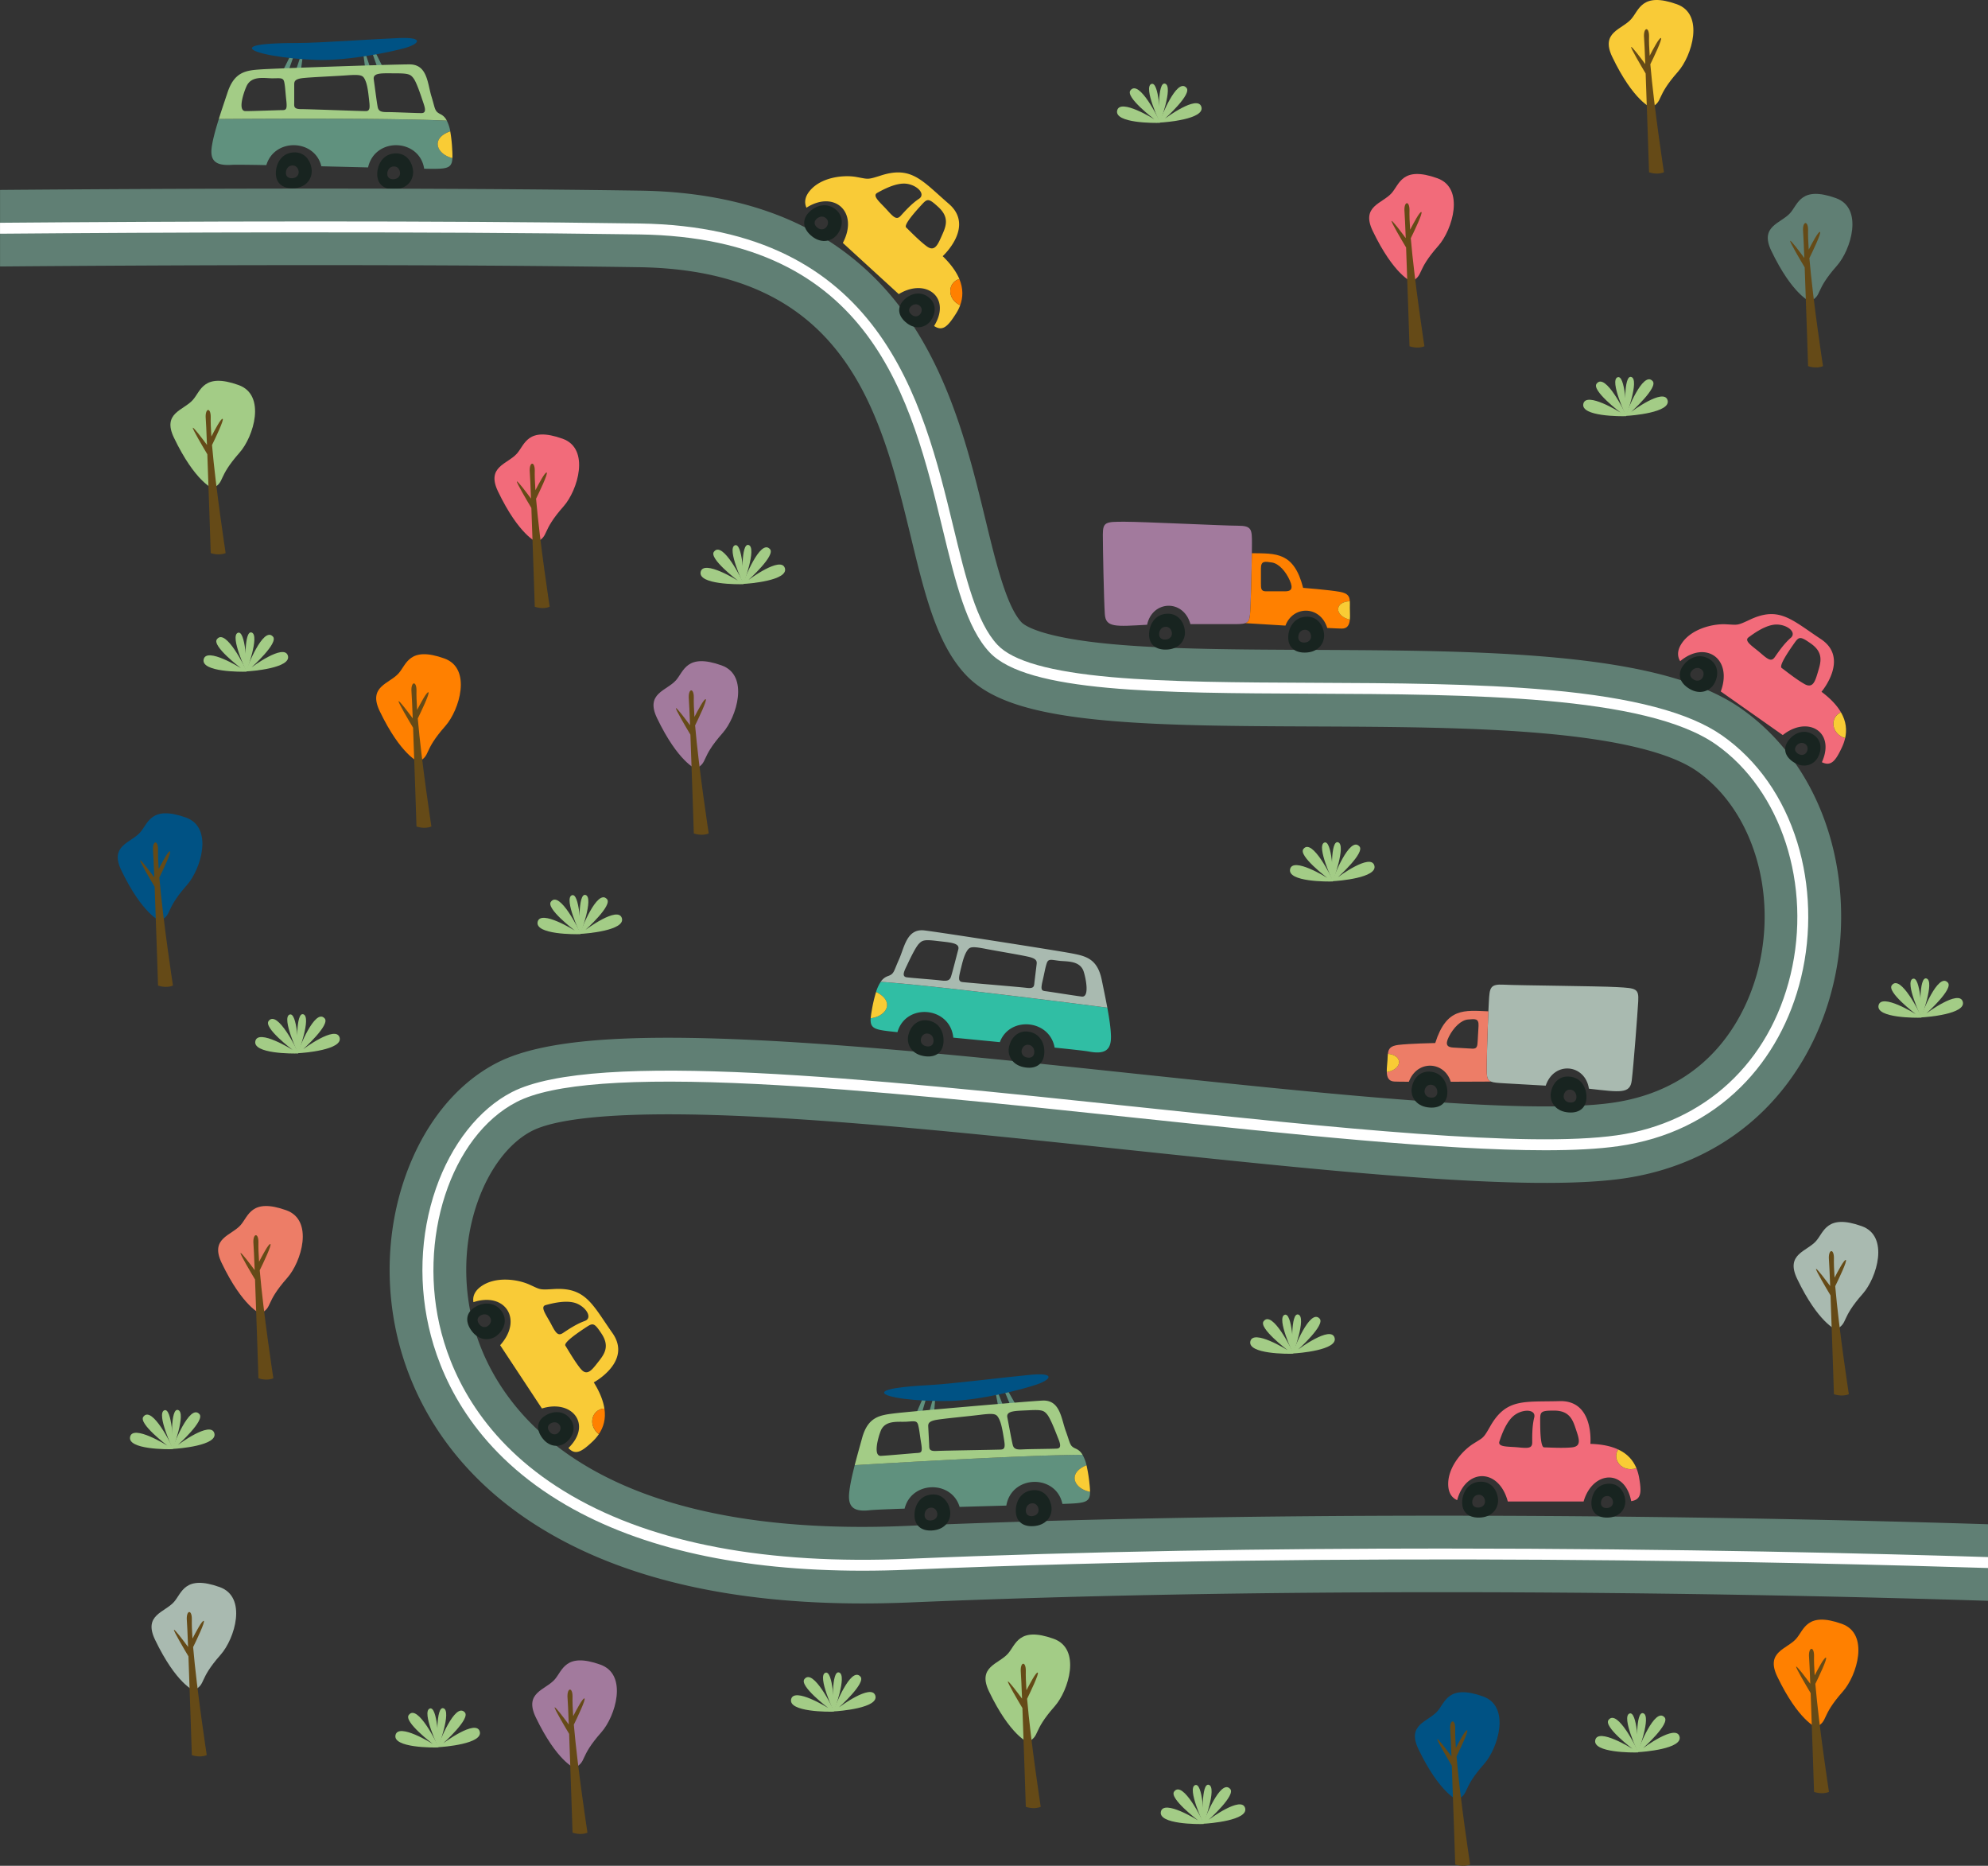 <svg xmlns="http://www.w3.org/2000/svg" viewBox="0 0 2000 1876.6"><rect x="0" y="0" width="2000" height="1876.6" fill="#333333" stroke="none"/><defs><style>.cls-1{fill:#60917e;}.cls-2{fill:#182420;}.cls-3{fill:#f9cc35;}.cls-4{fill:#a3cc86;}.cls-5{fill:#005284;}.cls-6{fill:#f26b7a;}.cls-7{fill:#654a17;}.cls-8{fill:#f9cb37;}.cls-9{fill:#607f74;}.cls-10{fill:#a27a9d;}.cls-11{fill:#ff8000;}.cls-12{fill:#a9bab0;}.cls-13{fill:#ed7d67;}.cls-14{fill:#fff;}.cls-15{fill:#30bea4;}</style></defs><g id="Layer_2" data-name="Layer 2"><g id="Layer_1-2" data-name="Layer 1"><polygon class="cls-1" points="284.5 71.26 292.5 55.26 295.5 56.26 289.5 73.26 284.5 71.26"/><polygon class="cls-1" points="297.5 71.26 302.5 56.26 304.5 57.26 302.5 72.26 297.5 71.26"/><polygon class="cls-1" points="385.5 68.26 377.5 52.26 374.5 53.26 380.5 70.26 385.5 68.26"/><polygon class="cls-1" points="372.5 68.26 367.5 53.26 365.5 54.26 367.5 69.26 372.5 68.26"/><path class="cls-2" d="M313.5,170.26c-1-9-7-17-17-17-13,0-19,11-19,21s7,16,19,15S314.5,179.26,313.5,170.26Zm-19.11,9c-4.28.36-6.78-1.78-6.78-5.35s2.14-7.5,6.78-7.5c3.57,0,5.71,2.86,6.07,6.07S298.68,178.87,294.39,179.22Z"/><path class="cls-2" d="M415.5,171.26c-1-9-7-17-17-17-13,0-19,11-19,21s7,16,19,15S416.5,180.26,415.5,171.26Zm-19.11,9c-4.28.36-6.78-1.78-6.78-5.35s2.14-7.5,6.78-7.5c3.57,0,5.71,2.86,6.07,6.07S400.68,179.87,396.39,180.22Z"/><path class="cls-1" d="M455.16,159c-.51,9.5-4.6,10.81-19.16,10.81-1.75,0-4.93,0-9.27-.13-4.75-30.48-49.5-32.1-56.44-1.29-15-.37-31.22-.77-47-1.14-6.52-27.37-47-28.77-55.35-1.18-18.19-.34-31.43-.48-34.91-.26-16,1-22-4-20-18,1.11-7.78,3.77-17.42,7.11-28.06,33.28-.25,174.33-1.14,229.41,1.66A39.19,39.19,0,0,1,453,132C432.49,139.28,439.67,155.2,455.16,159Z"/><path class="cls-3" d="M455.16,159c-15.49-3.75-22.67-19.67-2.2-26.91a144.93,144.93,0,0,1,2,18.72A79.18,79.18,0,0,1,455.16,159Z"/><path class="cls-4" d="M443,114.76c-6-3-5-5-9-18s-4-32-22-32-134,4-149,5-27,2-34,23c-3.11,9.32-6.22,18.45-8.89,26.94,33.28-.25,174.33-1.14,229.41,1.66A13.92,13.92,0,0,0,443,114.76Zm-159-4c-4,0-29,1-37,1s-2.15-18.06,1-25c5-11,18-8,26-8s11-1,12,4,1,9,2,18S288,110.76,284,110.76Zm84,1c-5,0-57-2-65-2s-7-3-7-7v-18c0-3,1-5,7-6s32-2,46-3,16,0,18,4,3,9,4,18S373,111.76,368,111.76Zm56,2c-6,0-27-1-33-1s-10,0-11-5-2.86-20-4-28c-1-7,9-6,22-6s15,1,18,5,7,16,9,22S430,113.76,424,113.76Z"/><path class="cls-5" d="M298.5,43.26c23,0,77-4,103-5s20,6,6,10-57,13-89,12-66-7-65-12S290.5,43.26,298.5,43.26Z"/><path class="cls-6" d="M1420,283.26s-17.71-6.65-39-51c-12-25,9.56-27.37,19-38,8-9,10.6-27.64,46-15,28,10,15.18,52,1,68C1424,273.26,1433,276.26,1420,283.26Z"/><path class="cls-7" d="M1419.3,239.63c3.42-7,12.32-25.56,10.7-26.37s-8.22,11.74-11.36,17.8c-.54-7.87-.79-14.69-.64-19.8,0-10-6-9-5,2,.25,2.79.7,12.81,1.22,26.23-4.62-6.24-13.48-18-14.22-17.23s10.53,19.9,14.58,26.65c1.51,40.22,3.42,99.35,3.42,99.35s8,3,15,0C1433,348.26,1423,283.16,1419.3,239.63Z"/><path class="cls-8" d="M1661,108.26s-17.71-6.65-39-51c-12-25,9.56-27.37,19-38,8-9,10.6-27.64,46-15,28,10,15.18,52,1,68C1665,98.26,1674,101.26,1661,108.26Z"/><path class="cls-7" d="M1660.3,64.63c3.42-7,12.32-25.56,10.7-26.37s-8.22,11.74-11.36,17.8c-.54-7.87-.79-14.69-.64-19.8,0-10-6-9-5,2,.25,2.79.7,12.81,1.22,26.23-4.62-6.24-13.48-18-14.22-17.23s10.53,19.9,14.58,26.65c1.51,40.22,3.42,99.35,3.42,99.35s8,3,15,0C1674,173.26,1664,108.16,1660.3,64.63Z"/><path class="cls-9" d="M1821,303.26s-17.71-6.65-39-51c-12-25,9.56-27.37,19-38,8-9,10.6-27.64,46-15,28,10,15.18,52,1,68C1825,293.26,1834,296.26,1821,303.26Z"/><path class="cls-7" d="M1820.3,259.63c3.42-7,12.32-25.56,10.7-26.37s-8.22,11.74-11.36,17.8c-.54-7.87-.79-14.69-.64-19.8,0-10-6-9-5,2,.25,2.79.7,12.81,1.22,26.23-4.62-6.24-13.48-18-14.22-17.23s10.53,19.9,14.58,26.65c1.51,40.22,3.42,99.35,3.42,99.35s8,3,15,0C1834,368.26,1824,303.16,1820.3,259.63Z"/><path class="cls-10" d="M700,773.26s-17.71-6.65-39-51c-12-25,9.56-27.37,19-38,8-9,10.6-27.64,46-15,28,10,15.18,52,1,68C704,763.26,713,766.26,700,773.26Z"/><path class="cls-7" d="M699.3,729.63c3.42-7,12.32-25.56,10.7-26.37s-8.22,11.74-11.36,17.8c-.54-7.87-.79-14.69-.64-19.8,0-10-6-9-5,2,.25,2.79.7,12.81,1.22,26.23-4.62-6.24-13.48-18-14.22-17.23s10.53,19.9,14.58,26.65c1.51,40.22,3.42,99.35,3.42,99.35s8,3,15,0C713,838.26,703,773.16,699.3,729.63Z"/><path class="cls-5" d="M161,926.26s-17.71-6.65-39-51c-12-25,9.56-27.37,19-38,8-9,10.6-27.64,46-15,28,10,15.18,52,1,68C165,916.26,174,919.26,161,926.26Z"/><path class="cls-7" d="M160.3,882.63c3.42-7,12.32-25.56,10.7-26.37s-8.22,11.74-11.36,17.8c-.54-7.87-.79-14.69-.64-19.8,0-10-6-9-5,2,.25,2.79.7,12.81,1.22,26.23-4.62-6.24-13.48-18-14.22-17.23s10.53,19.9,14.58,26.65c1.51,40.22,3.42,99.35,3.42,99.35s8,3,15,0C174,991.26,164,926.16,160.3,882.63Z"/><path class="cls-4" d="M214,491.26s-17.71-6.65-39-51c-12-25,9.56-27.37,19-38,8-9,10.6-27.64,46-15,28,10,15.18,52,1,68C218,481.26,227,484.26,214,491.26Z"/><path class="cls-7" d="M213.3,447.63c3.42-7,12.32-25.56,10.7-26.37s-8.22,11.74-11.36,17.8c-.54-7.87-.79-14.69-.64-19.8,0-10-6-9-5,2,.25,2.79.7,12.81,1.22,26.23-4.62-6.24-13.48-18-14.22-17.23s10.53,19.9,14.58,26.65c1.51,40.22,3.42,99.35,3.42,99.35s8,3,15,0C227,556.26,217,491.16,213.3,447.63Z"/><path class="cls-6" d="M540,545.26s-17.71-6.65-39-51c-12-25,9.56-27.37,19-38,8-9,10.6-27.64,46-15,28,10,15.18,52,1,68C544,535.26,553,538.26,540,545.26Z"/><path class="cls-7" d="M539.3,501.63c3.42-7,12.32-25.56,10.7-26.37s-8.22,11.74-11.36,17.8c-.54-7.87-.79-14.69-.64-19.8,0-10-6-9-5,2,.25,2.79.7,12.81,1.22,26.23-4.62-6.24-13.48-18-14.22-17.23s10.53,19.9,14.58,26.65c1.51,40.22,3.42,99.35,3.42,99.35s8,3,15,0C553,610.26,543,545.16,539.3,501.63Z"/><path class="cls-11" d="M421,766.26s-17.71-6.65-39-51c-12-25,9.56-27.37,19-38,8-9,10.6-27.64,46-15,28,10,15.18,52,1,68C425,756.26,434,759.26,421,766.26Z"/><path class="cls-7" d="M420.3,722.63c3.42-7,12.32-25.56,10.7-26.37s-8.22,11.74-11.36,17.8c-.54-7.87-.79-14.69-.64-19.8,0-10-6-9-5,2,.25,2.79.7,12.81,1.22,26.23-4.62-6.24-13.48-18-14.22-17.23s10.53,19.9,14.58,26.65c1.51,40.22,3.42,99.35,3.42,99.35s8,3,15,0C434,831.26,424,766.16,420.3,722.63Z"/><path class="cls-12" d="M195,1700.26s-17.71-6.65-39-51c-12-25,9.56-27.37,19-38,8-9,10.6-27.64,46-15,28,10,15.18,52,1,68C199,1690.26,208,1693.26,195,1700.26Z"/><path class="cls-7" d="M194.3,1656.63c3.42-7,12.32-25.56,10.7-26.37s-8.22,11.74-11.36,17.8c-.54-7.87-.79-14.69-.64-19.8,0-10-6-9-5,2,.25,2.79.7,12.81,1.22,26.23-4.62-6.24-13.48-18-14.22-17.23s10.53,19.9,14.58,26.65c1.51,40.22,3.42,99.35,3.42,99.35s8,3,15,0C208,1765.26,198,1700.16,194.3,1656.63Z"/><path class="cls-13" d="M262,1321.26s-17.71-6.65-39-51c-12-25,9.56-27.37,19-38,8-9,10.6-27.64,46-15,28,10,15.18,52,1,68C266,1311.26,275,1314.26,262,1321.26Z"/><path class="cls-7" d="M261.3,1277.63c3.42-7,12.32-25.56,10.7-26.37s-8.22,11.74-11.36,17.8c-.54-7.87-.79-14.69-.64-19.8,0-10-6-9-5,2,.25,2.79.7,12.81,1.22,26.23-4.62-6.24-13.48-18-14.22-17.23s10.53,19.9,14.58,26.65c1.51,40.22,3.42,99.35,3.42,99.35s8,3,15,0C275,1386.26,265,1321.16,261.3,1277.63Z"/><path class="cls-4" d="M1034,1752.26s-17.71-6.65-39-51c-12-25,9.56-27.37,19-38,8-9,10.6-27.64,46-15,28,10,15.18,52,1,68C1038,1742.26,1047,1745.26,1034,1752.26Z"/><path class="cls-7" d="M1033.3,1708.63c3.42-7,12.32-25.56,10.7-26.37s-8.22,11.74-11.36,17.8c-.54-7.87-.79-14.69-.64-19.8,0-10-6-9-5,2,.25,2.79.7,12.81,1.22,26.23-4.62-6.24-13.48-18-14.22-17.23s10.53,19.9,14.58,26.65c1.51,40.22,3.42,99.35,3.42,99.35s8,3,15,0C1047,1817.26,1037,1752.16,1033.3,1708.63Z"/><path class="cls-11" d="M1827,1737.26s-17.71-6.65-39-51c-12-25,9.56-27.37,19-38,8-9,10.6-27.64,46-15,28,10,15.18,52,1,68C1831,1727.26,1840,1730.26,1827,1737.26Z"/><path class="cls-7" d="M1826.3,1693.63c3.42-7,12.32-25.56,10.7-26.37s-8.22,11.74-11.36,17.8c-.54-7.87-.79-14.69-.64-19.8,0-10-6-9-5,2,.25,2.79.7,12.81,1.22,26.23-4.62-6.24-13.48-18-14.22-17.23s10.53,19.9,14.58,26.65c1.51,40.22,3.42,99.35,3.42,99.35s8,3,15,0C1840,1802.26,1830,1737.16,1826.3,1693.63Z"/><path class="cls-10" d="M578,1778.26s-17.71-6.65-39-51c-12-25,9.56-27.37,19-38,8-9,10.6-27.64,46-15,28,10,15.18,52,1,68C582,1768.26,591,1771.26,578,1778.26Z"/><path class="cls-7" d="M577.3,1734.63c3.42-7,12.32-25.56,10.7-26.37s-8.22,11.74-11.36,17.8c-.54-7.87-.79-14.69-.64-19.8,0-10-6-9-5,2,.25,2.79.7,12.81,1.22,26.23-4.62-6.24-13.48-18-14.22-17.23s10.53,19.9,14.58,26.65c1.51,40.22,3.42,99.35,3.42,99.35s8,3,15,0C591,1843.26,581,1778.16,577.3,1734.63Z"/><path class="cls-5" d="M1466,1810.26s-17.71-6.65-39-51c-12-25,9.56-27.37,19-38,8-9,10.6-27.64,46-15,28,10,15.18,52,1,68C1470,1800.26,1479,1803.26,1466,1810.26Z"/><path class="cls-7" d="M1465.3,1766.63c3.42-7,12.32-25.56,10.7-26.37s-8.22,11.74-11.36,17.8c-.54-7.87-.79-14.69-.64-19.8,0-10-6-9-5,2,.25,2.79.7,12.81,1.22,26.23-4.62-6.24-13.48-18-14.22-17.23s10.53,19.9,14.58,26.65c1.51,40.22,3.42,99.35,3.42,99.35s8,3,15,0C1479,1875.26,1469,1810.16,1465.3,1766.63Z"/><path class="cls-12" d="M1847,1337.26s-17.71-6.65-39-51c-12-25,9.56-27.37,19-38,8-9,10.6-27.64,46-15,28,10,15.18,52,1,68C1851,1327.26,1860,1330.26,1847,1337.26Z"/><path class="cls-7" d="M1846.3,1293.63c3.42-7,12.32-25.56,10.7-26.37s-8.22,11.74-11.36,17.8c-.54-7.87-.79-14.69-.64-19.8,0-10-6-9-5,2,.25,2.79.7,12.81,1.22,26.23-4.62-6.24-13.48-18-14.22-17.23s10.53,19.9,14.58,26.65c1.51,40.22,3.42,99.35,3.42,99.35s8,3,15,0C1860,1402.26,1850,1337.16,1846.3,1293.63Z"/><path class="cls-4" d="M1635.78,418.29s-16.6-35.19-8.61-38.78,9.11,36.06,9.11,36.06,16.44-43.17,26.27-32.34c6.18,6.22-21.5,31-21.5,31s32.68-24.38,36.56-11.83S1640.89,418.11,1635.78,418.29Z"/><path class="cls-4" d="M1635.89,418.55s13.62-36.45,5.36-39.36-6.09,36.69-6.09,36.69-20-41.66-28.86-30.05c-5.63,6.71,24,29.07,24,29.07s-34.59-21.58-37.41-8.76S1630.79,418.79,1635.89,418.55Z"/><path class="cls-4" d="M747.78,587.29s-16.6-35.19-8.61-38.78,9.11,36.06,9.11,36.06,16.44-43.17,26.27-32.34c6.18,6.22-21.5,31-21.5,31s32.68-24.38,36.56-11.83S752.89,587.11,747.78,587.29Z"/><path class="cls-4" d="M747.89,587.55s13.62-36.45,5.36-39.36-6.09,36.69-6.09,36.69-20-41.66-28.86-30c-5.63,6.71,24,29.07,24,29.07s-34.59-21.58-37.41-8.76S742.79,587.79,747.89,587.55Z"/><path class="cls-4" d="M247.78,675.29s-16.6-35.19-8.61-38.78,9.11,36.06,9.11,36.06,16.44-43.17,26.27-32.34c6.18,6.22-21.5,31-21.5,31s32.68-24.38,36.56-11.83S252.89,675.11,247.78,675.29Z"/><path class="cls-4" d="M247.89,675.55s13.62-36.45,5.36-39.36-6.09,36.69-6.09,36.69-20-41.66-28.86-30c-5.63,6.71,24,29.07,24,29.07s-34.59-21.58-37.41-8.76S242.79,675.79,247.89,675.55Z"/><path class="cls-4" d="M583.78,939.29s-16.6-35.19-8.61-38.78,9.11,36.06,9.11,36.06,16.44-43.17,26.27-32.34c6.18,6.22-21.5,31-21.5,31s32.68-24.38,36.56-11.83S588.89,939.11,583.78,939.29Z"/><path class="cls-4" d="M583.89,939.55s13.62-36.45,5.36-39.36-6.09,36.69-6.09,36.69-20-41.66-28.86-30c-5.63,6.71,24,29.07,24,29.07s-34.59-21.58-37.41-8.76S578.79,939.79,583.89,939.55Z"/><path class="cls-4" d="M1340.78,886.29s-16.6-35.19-8.61-38.78,9.11,36.06,9.11,36.06,16.44-43.17,26.27-32.34c6.18,6.22-21.5,31-21.5,31s32.68-24.38,36.56-11.83S1345.89,886.11,1340.78,886.29Z"/><path class="cls-4" d="M1340.89,886.55s13.62-36.45,5.36-39.36-6.09,36.69-6.09,36.69-20-41.66-28.86-30c-5.63,6.71,24,29.07,24,29.07s-34.59-21.58-37.41-8.76S1335.79,886.79,1340.89,886.55Z"/><path class="cls-4" d="M299.78,1059.29s-16.6-35.19-8.61-38.78,9.11,36.06,9.11,36.06,16.44-43.17,26.27-32.34c6.18,6.22-21.5,31-21.5,31s32.68-24.38,36.56-11.83S304.89,1059.11,299.78,1059.29Z"/><path class="cls-4" d="M299.89,1059.55s13.62-36.45,5.36-39.36-6.09,36.69-6.09,36.69-20-41.66-28.86-30.05c-5.63,6.71,24,29.07,24,29.07s-34.59-21.58-37.41-8.76S294.79,1059.79,299.89,1059.55Z"/><path class="cls-4" d="M440.78,1757.29s-16.6-35.19-8.61-38.78,9.11,36.06,9.11,36.06,16.44-43.17,26.27-32.34c6.18,6.22-21.5,31-21.5,31s32.68-24.38,36.56-11.83S445.89,1757.11,440.78,1757.29Z"/><path class="cls-4" d="M440.89,1757.55s13.62-36.45,5.36-39.36-6.09,36.69-6.09,36.69-20-41.66-28.86-30.05c-5.63,6.71,24,29.07,24,29.07s-34.59-21.58-37.41-8.76S435.79,1757.79,440.89,1757.55Z"/><path class="cls-4" d="M1210.78,1834.29s-16.6-35.19-8.61-38.78,9.11,36.06,9.11,36.06,16.44-43.17,26.27-32.34c6.18,6.22-21.5,31-21.5,31s32.68-24.38,36.56-11.83S1215.89,1834.11,1210.78,1834.29Z"/><path class="cls-4" d="M1210.89,1834.55s13.62-36.45,5.36-39.36-6.09,36.69-6.09,36.69-20-41.66-28.86-30.05c-5.63,6.71,24,29.07,24,29.07s-34.59-21.58-37.41-8.76S1205.79,1834.79,1210.89,1834.55Z"/><path class="cls-4" d="M173.78,1457.29s-16.6-35.19-8.61-38.78,9.11,36.06,9.11,36.06,16.44-43.17,26.27-32.34c6.18,6.22-21.5,31-21.5,31s32.68-24.38,36.56-11.83S178.89,1457.11,173.78,1457.29Z"/><path class="cls-4" d="M173.89,1457.55s13.62-36.45,5.36-39.36-6.09,36.69-6.09,36.69-20-41.66-28.86-30.05c-5.63,6.71,24,29.07,24,29.07s-34.59-21.58-37.41-8.76S168.79,1457.79,173.89,1457.55Z"/><path class="cls-4" d="M838.78,1721.29s-16.6-35.19-8.61-38.78,9.11,36.06,9.11,36.06,16.44-43.17,26.27-32.34c6.18,6.22-21.5,31-21.5,31s32.68-24.38,36.56-11.83S843.89,1721.11,838.78,1721.29Z"/><path class="cls-4" d="M838.89,1721.55s13.62-36.45,5.36-39.36-6.09,36.69-6.09,36.69-20-41.66-28.86-30.05c-5.63,6.71,24,29.07,24,29.07s-34.59-21.58-37.41-8.76S833.79,1721.79,838.89,1721.55Z"/><path class="cls-4" d="M1647.78,1762.29s-16.6-35.19-8.61-38.78,9.11,36.06,9.11,36.06,16.44-43.17,26.27-32.34c6.18,6.22-21.5,31-21.5,31s32.68-24.38,36.56-11.83S1652.89,1762.11,1647.78,1762.29Z"/><path class="cls-4" d="M1647.89,1762.55s13.62-36.45,5.36-39.36-6.09,36.69-6.09,36.69-20-41.66-28.86-30.05c-5.63,6.71,24,29.07,24,29.07s-34.59-21.58-37.41-8.76S1642.79,1762.79,1647.89,1762.55Z"/><path class="cls-4" d="M1932.78,1023.29s-16.6-35.19-8.61-38.78,9.11,36.06,9.11,36.06,16.44-43.17,26.27-32.34c6.18,6.22-21.5,31-21.5,31s32.68-24.38,36.56-11.83S1937.89,1023.11,1932.78,1023.29Z"/><path class="cls-4" d="M1932.89,1023.55s13.62-36.45,5.36-39.36-6.09,36.69-6.09,36.69-20-41.66-28.86-30c-5.63,6.71,24,29.07,24,29.07s-34.59-21.58-37.41-8.76S1927.79,1023.79,1932.89,1023.55Z"/><path class="cls-4" d="M1300.78,1361.29s-16.6-35.19-8.61-38.78,9.11,36.06,9.11,36.06,16.44-43.17,26.27-32.34c6.18,6.22-21.5,31-21.5,31s32.68-24.38,36.56-11.83S1305.89,1361.11,1300.78,1361.29Z"/><path class="cls-4" d="M1300.89,1361.55s13.62-36.45,5.36-39.36-6.09,36.69-6.09,36.69-20-41.66-28.86-30.05c-5.63,6.71,24,29.07,24,29.07s-34.59-21.58-37.41-8.76S1295.79,1361.79,1300.89,1361.55Z"/><path class="cls-4" d="M1166.78,123.29s-16.6-35.19-8.61-38.78,9.11,36.06,9.11,36.06,16.44-43.17,26.27-32.34c6.18,6.22-21.5,31-21.5,31s32.68-24.38,36.56-11.83S1171.89,123.11,1166.78,123.29Z"/><path class="cls-4" d="M1166.89,123.55s13.62-36.45,5.36-39.36-6.09,36.69-6.09,36.69-20-41.66-28.86-30c-5.63,6.71,24,29.07,24,29.07s-34.59-21.58-37.41-8.76S1161.79,123.79,1166.89,123.55Z"/><path class="cls-9" d="M2000,1533.07v77c-105.22-3.35-309.78-8.65-549.75-8.65-168.3,0-354,2.61-535.11,10.31q-24.12,1-47.29,1c-128.29,0-234-23.61-314.74-70.37-98.69-57.14-136.83-135-151.45-190.29s-12.62-114.88,5.7-167.6c18.54-53.32,51.4-94.33,92.54-115.47,43.9-22.56,125-29.57,263-22.75,113.79,5.63,250.31,20,382.33,34,192,20.26,390.61,41.22,476.88,28.9,107-15.28,138.56-100.6,147.19-136.58,18.52-77.24-6.92-158.18-61.89-196.81-26.19-18.41-77.4-31.18-152.2-37.94-71.37-6.46-154.46-6.81-234.82-7.15-75.48-.32-146.77-.63-205.6-5.83-76.39-6.76-119.25-20.58-143.32-46.24-29.06-31-41.11-80.72-55.06-138.31-30.48-125.82-65-268.43-273.43-271.53-222.73-3.32-490.07-2-642.93-.73v-77c81.56-.67,195.41-1.36,317.69-1.36,107.7,0,221.89.53,326.38,2.08,61.68.92,115.82,12.52,160.93,34.48a278.93,278.93,0,0,1,102.25,85c48.64,65.18,68.22,146,84,210.92,10.43,43.07,21.21,87.6,36.38,103.76,2.37,2.53,18.07,15.51,93.94,22.22,55.61,4.92,125.33,5.21,199.15,5.53,82,.35,166.76.71,241.43,7.46,90.89,8.22,151.12,24.63,189.54,51.63,41.46,29.14,71.92,72.34,88.1,124.92,14.87,48.36,16.43,102.64,4.38,152.85-11.76,49.06-35.78,92.64-69.44,126-37.43,37.12-86.44,60.91-141.74,68.81-95.73,13.68-290.08-6.83-495.84-28.55-131-13.82-266.41-28.11-378.06-33.64-147.82-7.32-203.37,3.75-223.94,14.32-23.13,11.88-43.17,38.23-55,72.27-13.34,38.38-14.76,81.93-4,122.62,16.58,62.71,87.79,203.38,391,203.38,14.42,0,29.31-.32,44.8-1C1351.67,1516.13,1818,1527.32,2000,1533.07Z"/><path class="cls-14" d="M2000,1566.09v11c-180.27-5.72-646.63-17-1086.27,1.71q-23.49,1-46,1c-122.31,0-222.41-22.12-298.07-65.93-88.89-51.47-123.07-121-136.09-170.18s-11.22-101.75,5-148.33c15.51-44.61,43.38-79.95,76.46-96.95,83-42.68,359.44-13.51,626.72,14.69,203,21.42,394.69,41.66,485,28.76,88.1-12.59,153.38-73,174.62-161.55,21.6-90.08-9.24-185.28-75-231.51-70.66-49.67-248.74-50.42-405.86-51.09-154-.66-287.06-1.22-325-41.65-23.11-24.62-34.21-70.44-47.06-123.5-31.65-130.66-71-293.28-305-296.76-222.9-3.32-490.36-2-643.42-.73v-11c81.5-.67,195.38-1.36,317.68-1.36,107.55,0,221.57.54,325.9,2.09C886.08,228.42,928.3,402.71,959.12,530c12.49,51.54,23.27,96.06,44.39,118.57,15.38,16.38,53,27,115.11,32.51,57,5,127.38,5.34,201.91,5.66,81.29.34,165.34.7,238.6,7.33,83.73,7.57,140.5,22.54,173.53,45.76,35.41,24.89,61.53,62.11,75.53,107.63,13.17,42.79,14.53,90.89,3.84,135.45-10.33,43.08-31.28,81.22-60.59,110.28-32.82,32.55-74.26,52.6-123.16,59.58-20.1,2.88-45,4.14-73.88,4.14-102.69,0-254.81-16.05-413.84-32.84-131.42-13.87-267.32-28.21-379.89-33.78-126.29-6.25-205-.38-240.66,17.93-66.68,34.27-100.69,138.65-75.82,232.68,12.49,47.22,45.35,113.9,131,163.48,83.1,48.12,196.84,69.46,338.11,63.45,181.76-7.73,368.15-10.34,537-10.34C1689.77,1557.47,1894,1562.73,2000,1566.09Z"/><path class="cls-8" d="M961.52,315.8A45.32,45.32,0,0,0,966,307c-13.94-6.53-12.37-23.18-.83-26.35-3-7.09-8.28-14.74-16.78-23,0,0,32.66-29.75,6.16-52.65s-37.06-38-67.1-28.88c-15.35,4.92-13.26,4.12-26.1,1.86s-35.39.15-46.8,14.1c-5.54,6.77-5.12,12.61-3.23,16.82,28.18-18,52.91,4.48,36.61,35.43l56.25,51.49c27.33-16.7,53.29,3.43,35.55,32.07C948.24,333.56,953.43,328.52,961.52,315.8Zm-37-115.86c-7.55,5-14.3,12.66-18.35,17.09s-7,1.72-13.7-5.77S877,197.08,882.53,194s19.34-10.77,30-9.12S931.43,195.39,924.55,199.94Zm7.78,47.78c-8.05-6-17.71-16.2-20.66-18.9s10.56-17.46,16-23.36,6.81-6,16.4,2.82c11.81,10.8,7.27,20.2,3.4,28.87S940.38,253.74,932.33,247.72Z"/><path class="cls-2" d="M842.6,235.41c5.34-7.32,6.32-17.27-1.06-24-9.59-8.78-21.44-4.71-28.19,2.66s-5.64,16.53,3.88,23.9S837.26,242.72,842.6,235.41Zm-20.14-6.29c-3.41-2.63-3.8-5.9-1.39-8.53s6.64-4.09,10.06-1c2.64,2.41,2.29,6,.38,8.57S825.86,231.75,822.46,229.12Z"/><path class="cls-2" d="M936.31,322.62c5-6.91,6-16.31-1-22.69-9.06-8.29-20.26-4.45-26.64,2.52s-5.32,15.61,3.67,22.57S931.26,329.53,936.31,322.62Zm-19-5.94c-3.22-2.49-3.59-5.57-1.31-8.06s6.27-3.86,9.51-.9c2.48,2.28,2.16,5.63.35,8.1S920.49,319.16,917.28,316.68Z"/><path class="cls-11" d="M966,307c-13.94-6.53-12.37-23.18-.83-26.35C969.25,290.49,968.78,299.25,966,307Z"/><path class="cls-10" d="M1259.5,546.76c0,2.35,0,5.68-.08,9.64-.26,19.66-1.09,54.87-1.92,62.36-.53,4.73-1.6,7-4.69,8-2.78,1-7.2,1-14.31,1h-40.87c-7.09-25.63-38.44-23.9-43.6.61-31.83,1.81-41.63,2.89-42.53-10.61-1-15-2-67-2-80s3-13,22-13,100,4,114,4S1259.5,532.76,1259.5,546.76Z"/><path class="cls-11" d="M1358,604.74c-.31-5-2-8-10-9.48-11-2-37-4-37-4-9.32-36.34-27.32-34.48-51.58-34.86-.26,19.66-1.09,54.87-1.92,62.36-.53,4.73-1.6,7-4.69,8,9.23.57,24.57,1.51,40.4,2.46,7.49-20.18,34.87-20.6,42.09,2.38,7.34.38,12.71.62,14.7.62,5.73,0,7.52-3.94,8-9C1342.35,619.43,1342.33,605.3,1358,604.74Zm-65.45-10h-19c-5,0-5-3-5-8v-15c0-8,4-7,11-6s14,9,18,18S1298.5,594.76,1292.5,594.76Z"/><path class="cls-3" d="M1358,623.26c-15.65-3.83-15.67-18,0-18.52.13,1.88,0,4,0,6.52C1358,615.1,1358.36,619.49,1358,623.26Z"/><path class="cls-2" d="M1192,634.26c-1-9-7-17-17-17-13,0-19,11-19,21s7,16,19,15S1193,643.26,1192,634.26Zm-19.11,9c-4.28.36-6.78-1.78-6.78-5.35s2.14-7.5,6.78-7.5c3.57,0,5.71,2.86,6.07,6.07S1177.18,642.87,1172.89,643.22Z"/><path class="cls-2" d="M1332,637.26c-1-9-7-17-17-17-13,0-19,11-19,21s7,16,19,15S1333,646.26,1332,637.26Zm-19.11,9c-4.28.36-6.78-1.78-6.78-5.35s2.14-7.5,6.78-7.5c3.57,0,5.71,2.86,6.07,6.07S1317.18,645.87,1312.89,646.22Z"/><path class="cls-6" d="M1853,751.77a44.88,44.88,0,0,0,3.26-9.33c-14.66-4.69-15.23-21.4-4.18-26-3.84-6.65-10.1-13.56-19.59-20.65,0,0,28.59-33.68-.6-53s-41.62-33-70.25-20.08c-14.6,6.85-12.63,5.78-25.65,5.18s-35.08,4.67-44.62,20c-4.62,7.42-3.46,13.17-1.05,17.1,25.66-21.44,53.05-2.31,40.84,30.46l62.36,43.88c25-20,53.3-3.4,39.36,27.28C1842.1,771.08,1846.61,765.42,1853,751.77Zm-51.46-110.19c-6.86,5.92-12.57,14.39-16,19.29s-6.72,2.61-14.32-4-17.18-12.09-12.09-15.85,17.81-13.14,28.62-12.87S1807.78,636.19,1801.55,641.58Zm13.81,46.4c-8.75-4.94-19.63-13.81-22.9-16.11s8.24-18.66,12.84-25.2,6-6.79,16.63.69c13.09,9.21,9.78,19.11,7.06,28.2S1824.11,692.92,1815.36,688Z"/><path class="cls-2" d="M1724.8,687.23c4.36-7.94,4-17.93-4.13-23.69-10.63-7.48-21.86-1.94-27.62,6.24s-3.48,17.12,6.91,23.2S1720.43,695.16,1724.8,687.23ZM1704,683.56c-3.71-2.17-4.52-5.36-2.47-8.28s6.07-4.9,9.87-2.23c2.92,2.05,3,5.62,1.47,8.45S1707.72,685.73,1704,683.56Z"/><path class="cls-2" d="M1828.87,761.75c4.12-7.49,3.84-16.93-3.89-22.37-10-7.07-20.66-1.83-26.09,5.9s-3.29,16.16,6.52,21.91S1824.75,769.25,1828.87,761.75Zm-19.63-3.46c-3.5-2-4.27-5.07-2.33-7.82s5.73-4.63,9.32-2.11c2.76,1.94,2.86,5.31,1.39,8S1812.74,760.34,1809.24,758.29Z"/><path class="cls-3" d="M1856.27,742.44c-14.66-4.69-15.23-21.4-4.18-26C1857.44,725.68,1858.09,734.43,1856.27,742.44Z"/><path class="cls-12" d="M1497.84,1007.56c-.13,2.34-.29,5.67-.47,9.63-.85,19.64-2,54.84-1.61,62.37.26,4.75,1.2,7.06,4.23,8.29,2.72,1.11,7.13,1.36,14.23,1.77l40.81,2.31c8.53-25.19,39.73-21.69,43.49,3.07,31.68,3.61,41.4,5.24,43.06-8.18,1.85-14.92,5.79-66.78,6.53-79.76s-2.26-13.15-21.23-14.23-100.07-1.66-114.05-2.45S1498.63,993.58,1497.84,1007.56Z"/><path class="cls-13" d="M1395.17,1078.36c.19,5.08,1.76,9.12,7.48,9.44,2,.11,7.36.18,14.71.21,8.51-22.53,35.82-20.56,42.15,0,15.86,0,31.23-.12,40.48-.17-3-1.23-4-3.54-4.23-8.29-.4-7.53.76-42.73,1.61-62.37-24.24-1-42.11-3.87-53.47,31.88,0,0-26.07.53-37.16,1.9-8,1-9.88,3.93-10.47,8.91C1411.83,1061.32,1411,1075.42,1395.17,1078.36Zm62.64-36c4.5-8.76,11.94-16.35,19-16.95s11.09-1.38,10.64,6.61l-.85,15c-.28,5-.45,8-5.45,7.7l-19-1.08C1456.18,1053.28,1453.3,1051.11,1457.81,1042.35Z"/><path class="cls-3" d="M1395.17,1078.36c15.84-2.94,16.66-17,1.1-18.48-.24,1.87-.28,4-.42,6.5C1395.63,1070.22,1395,1074.58,1395.17,1078.36Z"/><path class="cls-2" d="M1576.18,1118.67c11.92,1.68,19.25-3.92,19.82-13.9s-4.81-21.31-17.79-22c-10-.57-16.42,7.08-17.93,16S1564.25,1117,1576.18,1118.67Zm-3-17c.54-3.19,2.84-5.92,6.41-5.72,4.63.26,6.55,4.31,6.35,7.87s-2.82,5.56-7.08,5S1572.64,1104.84,1573.17,1101.65Z"/><path class="cls-2" d="M1436.23,1113.74c11.93,1.68,19.25-3.91,19.82-13.9s-4.8-21.3-17.78-22c-10-.57-16.43,7.08-17.94,16S1424.31,1112.07,1436.23,1113.74Zm-3-17c.54-3.18,2.84-5.92,6.4-5.71,4.64.26,6.55,4.3,6.35,7.87s-2.82,5.56-7.07,5S1432.69,1099.91,1433.23,1096.72Z"/><path class="cls-2" d="M1029.8,1073.32c11.79,2.44,19.46-2.68,20.67-12.6s-3.43-21.57-16.34-23.14c-9.92-1.2-16.84,6-18.92,14.83S1018,1070.88,1029.8,1073.32Zm-1.91-17.18c.74-3.14,3.21-5.72,6.76-5.29,4.61.56,6.26,4.71,5.83,8.26s-3.17,5.37-7.38,4.5S1027.15,1059.29,1027.89,1056.14Z"/><path class="cls-2" d="M928.42,1062c11.79,2.44,19.46-2.68,20.67-12.6s-3.43-21.57-16.33-23.14c-9.93-1.2-16.85,6-18.93,14.83S916.63,1059.59,928.42,1062Zm-1.91-17.18c.74-3.14,3.22-5.72,6.76-5.29,4.61.56,6.26,4.71,5.83,8.26s-3.17,5.37-7.38,4.5S925.77,1048,926.51,1044.85Z"/><path class="cls-15" d="M875.94,1024.13c-.63,9.49,3.27,11.28,17.72,13,1.74.21,4.9.55,9.22,1,8.39-29.69,53-25.91,56.18,5.52,15,1.44,31.09,3,46.83,4.53,9.77-26.39,50.11-22.91,55.09,5.49,18.1,1.85,31.26,3.31,34.69,4,15.76,2.92,22.32-1.33,22-15.46-.17-7.86-1.65-17.75-3.68-28.72-33-4.25-172.93-22.12-227.94-26a39.06,39.06,0,0,0-4.7,10.19C900.82,1007.33,891.77,1022.27,875.94,1024.13Z"/><path class="cls-3" d="M875.94,1024.13c15.83-1.86,24.88-16.8,5.43-26.45a144.84,144.84,0,0,0-4.28,18.33A79.47,79.47,0,0,0,875.94,1024.13Z"/><path class="cls-12" d="M886.07,987.49c55,3.85,194.93,21.72,227.94,26-1.63-8.75-3.62-18.18-5.58-27.81-4.42-21.69-16.22-24.13-31-26.93S948,938,930.13,935.82,910,952.51,904.44,964.94s-4.79,14.53-11.1,16.78A14,14,0,0,0,886.07,987.49Zm162.82-1c2.08-8.82,2.56-12.79,4.16-17.63s4.45-3.49,12.39-2.53,21.21-.45,24.85,11.07c2.29,7.27,5.92,25.91-2,24.94s-32.64-5-36.61-5.44S1046.82,995.3,1048.89,986.49Zm-82-13c2.07-8.81,3.67-13.65,6.14-17.38s4.57-4.48,18.35-1.81,39.47,6.81,45.3,8.52,6.59,3.82,6.23,6.8l-2.17,17.87c-.48,4,.15,7.07-7.79,6.1s-59.81-5.23-64.77-5.84S964.78,982.33,966.86,973.51Zm-54-3.52c2.71-5.71,8.12-17.15,11.58-20.76s5.57-4.36,18.47-2.79,23,1.77,21.12,8.6c-2.09,7.79-5.75,22.47-7.34,27.32s-5.57,4.36-11.52,3.64-26.93-2.26-32.88-3S910.18,975.71,912.89,970Z"/><path class="cls-8" d="M596,1450a46.05,46.05,0,0,0,6.44-7.49c-11.94-9.73-6.36-25.49,5.61-25.76-1.14-7.6-4.44-16.31-10.68-26.38,0,0,38.92-20.91,18.8-49.56s-26.7-45.88-58.05-44.36c-16.09,1-13.87.77-25.78-4.55s-34.35-8.47-48.82,2.28c-7,5.22-8,11-7.23,15.54,31.72-10.59,50.23,17.22,26.89,43.27l42,63.63c30.57-9.54,50.85,16.31,26.67,39.77C578.81,1463.93,585.07,1460.31,596,1450Zm-7.65-121.38c-8.55,3-17,8.8-22,12.11s-7.21,0-11.88-8.93-11.58-17.52-5.47-19.16,21.38-5.73,31.35-1.53S596.15,1325.83,588.37,1328.57Zm-4.1,48.24c-6.34-7.79-13.22-20-15.43-23.36s14.49-14.36,21.16-18.77,8.07-4.13,15.23,6.72c8.82,13.35,2.12,21.37-3.73,28.83S590.62,1384.6,584.27,1376.81Z"/><path class="cls-2" d="M500.24,1343c7-5.79,10.33-15.21,4.82-23.55-7.16-10.85-19.65-9.8-28-4.29s-9.5,14.66-2.05,24.12S493.29,1348.81,500.24,1343Zm-18-11c-2.66-3.37-2.25-6.64.73-8.61s7.44-2.34,10,1.53c2,3,.77,6.34-1.72,8.41S484.9,1335.39,482.24,1332Z"/><path class="cls-2" d="M569.9,1450.42c6.57-5.47,9.75-14.36,4.55-22.25-6.77-10.24-18.56-9.25-26.44-4s-9,13.84-1.94,22.78S563.32,1455.9,569.9,1450.42Zm-17-10.4c-2.51-3.19-2.13-6.27.69-8.13s7-2.21,9.44,1.44c1.86,2.82.72,6-1.63,8S555.4,1443.22,552.89,1440Z"/><path class="cls-11" d="M602.46,1442.46c-11.94-9.73-6.36-25.49,5.61-25.76C609.67,1427.28,607.08,1435.67,602.46,1442.46Z"/><polygon class="cls-1" points="921.63 1421.86 928.77 1405.47 931.82 1406.31 926.72 1423.6 921.63 1421.86"/><polygon class="cls-1" points="934.61 1421.18 938.81 1405.94 940.86 1406.83 939.65 1421.92 934.61 1421.18"/><polygon class="cls-1" points="1022.33 1413.56 1013.5 1398 1010.55 1399.16 1017.44 1415.82 1022.33 1413.56"/><polygon class="cls-1" points="1009.35 1414.24 1003.56 1399.53 1001.62 1400.63 1004.4 1415.51 1009.35 1414.24"/><path class="cls-2" d="M955.79,1519.2c-1.48-8.93-7.89-16.61-17.87-16.08-13,.68-18.4,12-17.87,22s7.83,15.61,19.76,14S957.26,1528.14,955.79,1519.2Zm-18.62,10c-4.26.58-6.86-1.43-7-5s1.74-7.6,6.38-7.84c3.57-.19,5.85,2.55,6.38,5.74S941.43,1528.58,937.17,1529.16Z"/><path class="cls-2" d="M1057.7,1514.84c-1.47-8.93-7.89-16.61-17.87-16.08-13,.68-18.4,12-17.87,22s7.83,15.61,19.76,14S1059.17,1523.78,1057.7,1514.84Zm-18.61,10c-4.26.58-6.87-1.43-7.06-5s1.75-7.6,6.38-7.84c3.57-.19,5.86,2.55,6.38,5.74S1043.35,1524.21,1039.09,1524.8Z"/><path class="cls-1" d="M1096.66,1500.47c0,9.51-4,11-18.57,11.8-1.75.09-4.93.21-9.26.36-6.35-30.19-51.12-29.46-56.43,1.67-15,.42-31.22.87-47,1.33-8-27-48.43-26.26-55.33,1.73-18.19.62-31.42,1.18-34.88,1.58-15.92,1.84-22.18-2.84-20.92-16.93.7-7.82,2.85-17.59,5.63-28.39,33.22-2,174-10.3,229.18-10.4a39.53,39.53,0,0,1,4,10.49C1073,1482,1081,1497.54,1096.66,1500.47Z"/><path class="cls-3" d="M1096.66,1500.47c-15.67-2.93-23.68-18.46-3.61-26.76a146,146,0,0,1,3,18.59A79.68,79.68,0,0,1,1096.66,1500.47Z"/><path class="cls-4" d="M1082.19,1457c-6.15-2.68-5.25-4.73-9.93-17.51s-5.68-31.74-23.65-30.8-133.61,11-148.53,12.83-26.86,3.41-32.75,24.75c-2.62,9.47-5.24,18.75-7.46,27.37,33.22-2,174-10.3,229.18-10.4A13.91,13.91,0,0,0,1082.19,1457Zm-159,4.36c-4,.21-28.91,2.52-36.9,2.94s-3.09-17.93-.31-25c4.41-11.25,17.55-8.93,25.54-9.35s10.94-1.58,12.2,3.36,1.47,8.93,2.94,17.87S927.2,1461.13,923.2,1461.34Zm83.94-3.42c-5,.26-57,1-65,1.42s-7.15-2.63-7.36-6.62l-.94-18c-.16-3,.73-5,6.67-6.36s31.85-3.68,45.78-5.41,16-.84,18.19,3,3.47,8.83,4.94,17.76S1012.13,1457.66,1007.14,1457.92Zm56-.94c-6,.31-27,.42-33,.73s-10,.53-11.25-4.41-3.91-19.85-5.47-27.76c-1.36-6.93,8.68-6.46,21.66-7.14s15,.21,18.24,4,7.83,15.61,10.14,21.5S1069.16,1456.66,1063.16,1457Z"/><path class="cls-5" d="M934.13,1393.17c23-1.21,76.69-8,102.6-10.41s20.29,4.94,6.52,9.67-56.24,16-88.25,16.66-66.28-3.52-65.54-8.57S926.15,1393.59,934.13,1393.17Z"/><path class="cls-6" d="M1649,1486.21a44.57,44.57,0,0,0-2.71-9.5c-14.68,4.6-24.77-8.73-18.4-18.87-7-3.23-16.07-5.28-27.91-5.61,0,0,4-44-31-43s-53-3-69,24c-8,14-7,12-18,19s-26,24-25,42c.49,8.73,4.75,12.76,9,14.58,8.62-32.3,42-32.43,50.92,1.39l76.26,0c8.86-30.77,41.61-33.47,47.88-.36C1651.21,1508.28,1651.63,1501.06,1649,1486.21Zm-105.53-60.46c-2.19,8.79-2,19-2,25s-4,6-14,5-21,0-19-6,7-21,16-27S1545.48,1417.75,1543.48,1425.75Zm38,30c-10,1-24,0-28,0s-4-20-4-28,1-9,14-9c16,0,19,10,22,19S1591.49,1454.73,1581.49,1455.74Z"/><path class="cls-2" d="M1507,1507.27c-1-9-7-17-17-17-13,0-19,11-19,21s7,16,19,15S1508,1516.27,1507,1507.27Zm-19.11,9c-4.28.36-6.78-1.79-6.78-5.36s2.13-7.5,6.78-7.5c3.57,0,5.71,2.86,6.07,6.07S1492.2,1515.88,1487.91,1516.24Z"/><path class="cls-2" d="M1635,1508.27c-1-8.5-6.62-16-16.06-16-12.28,0-18,10.4-17.94,19.84s6.62,15.12,18,14.17S1636,1516.77,1635,1508.27Zm-18,8.47c-4,.34-6.41-1.68-6.41-5s2-7.09,6.4-7.09c3.37,0,5.4,2.7,5.74,5.73S1621,1516.41,1617,1516.74Z"/><path class="cls-3" d="M1646.3,1476.71c-14.68,4.6-24.77-8.73-18.4-18.87C1637.61,1462.33,1643.18,1469.11,1646.3,1476.71Z"/></g></g></svg>